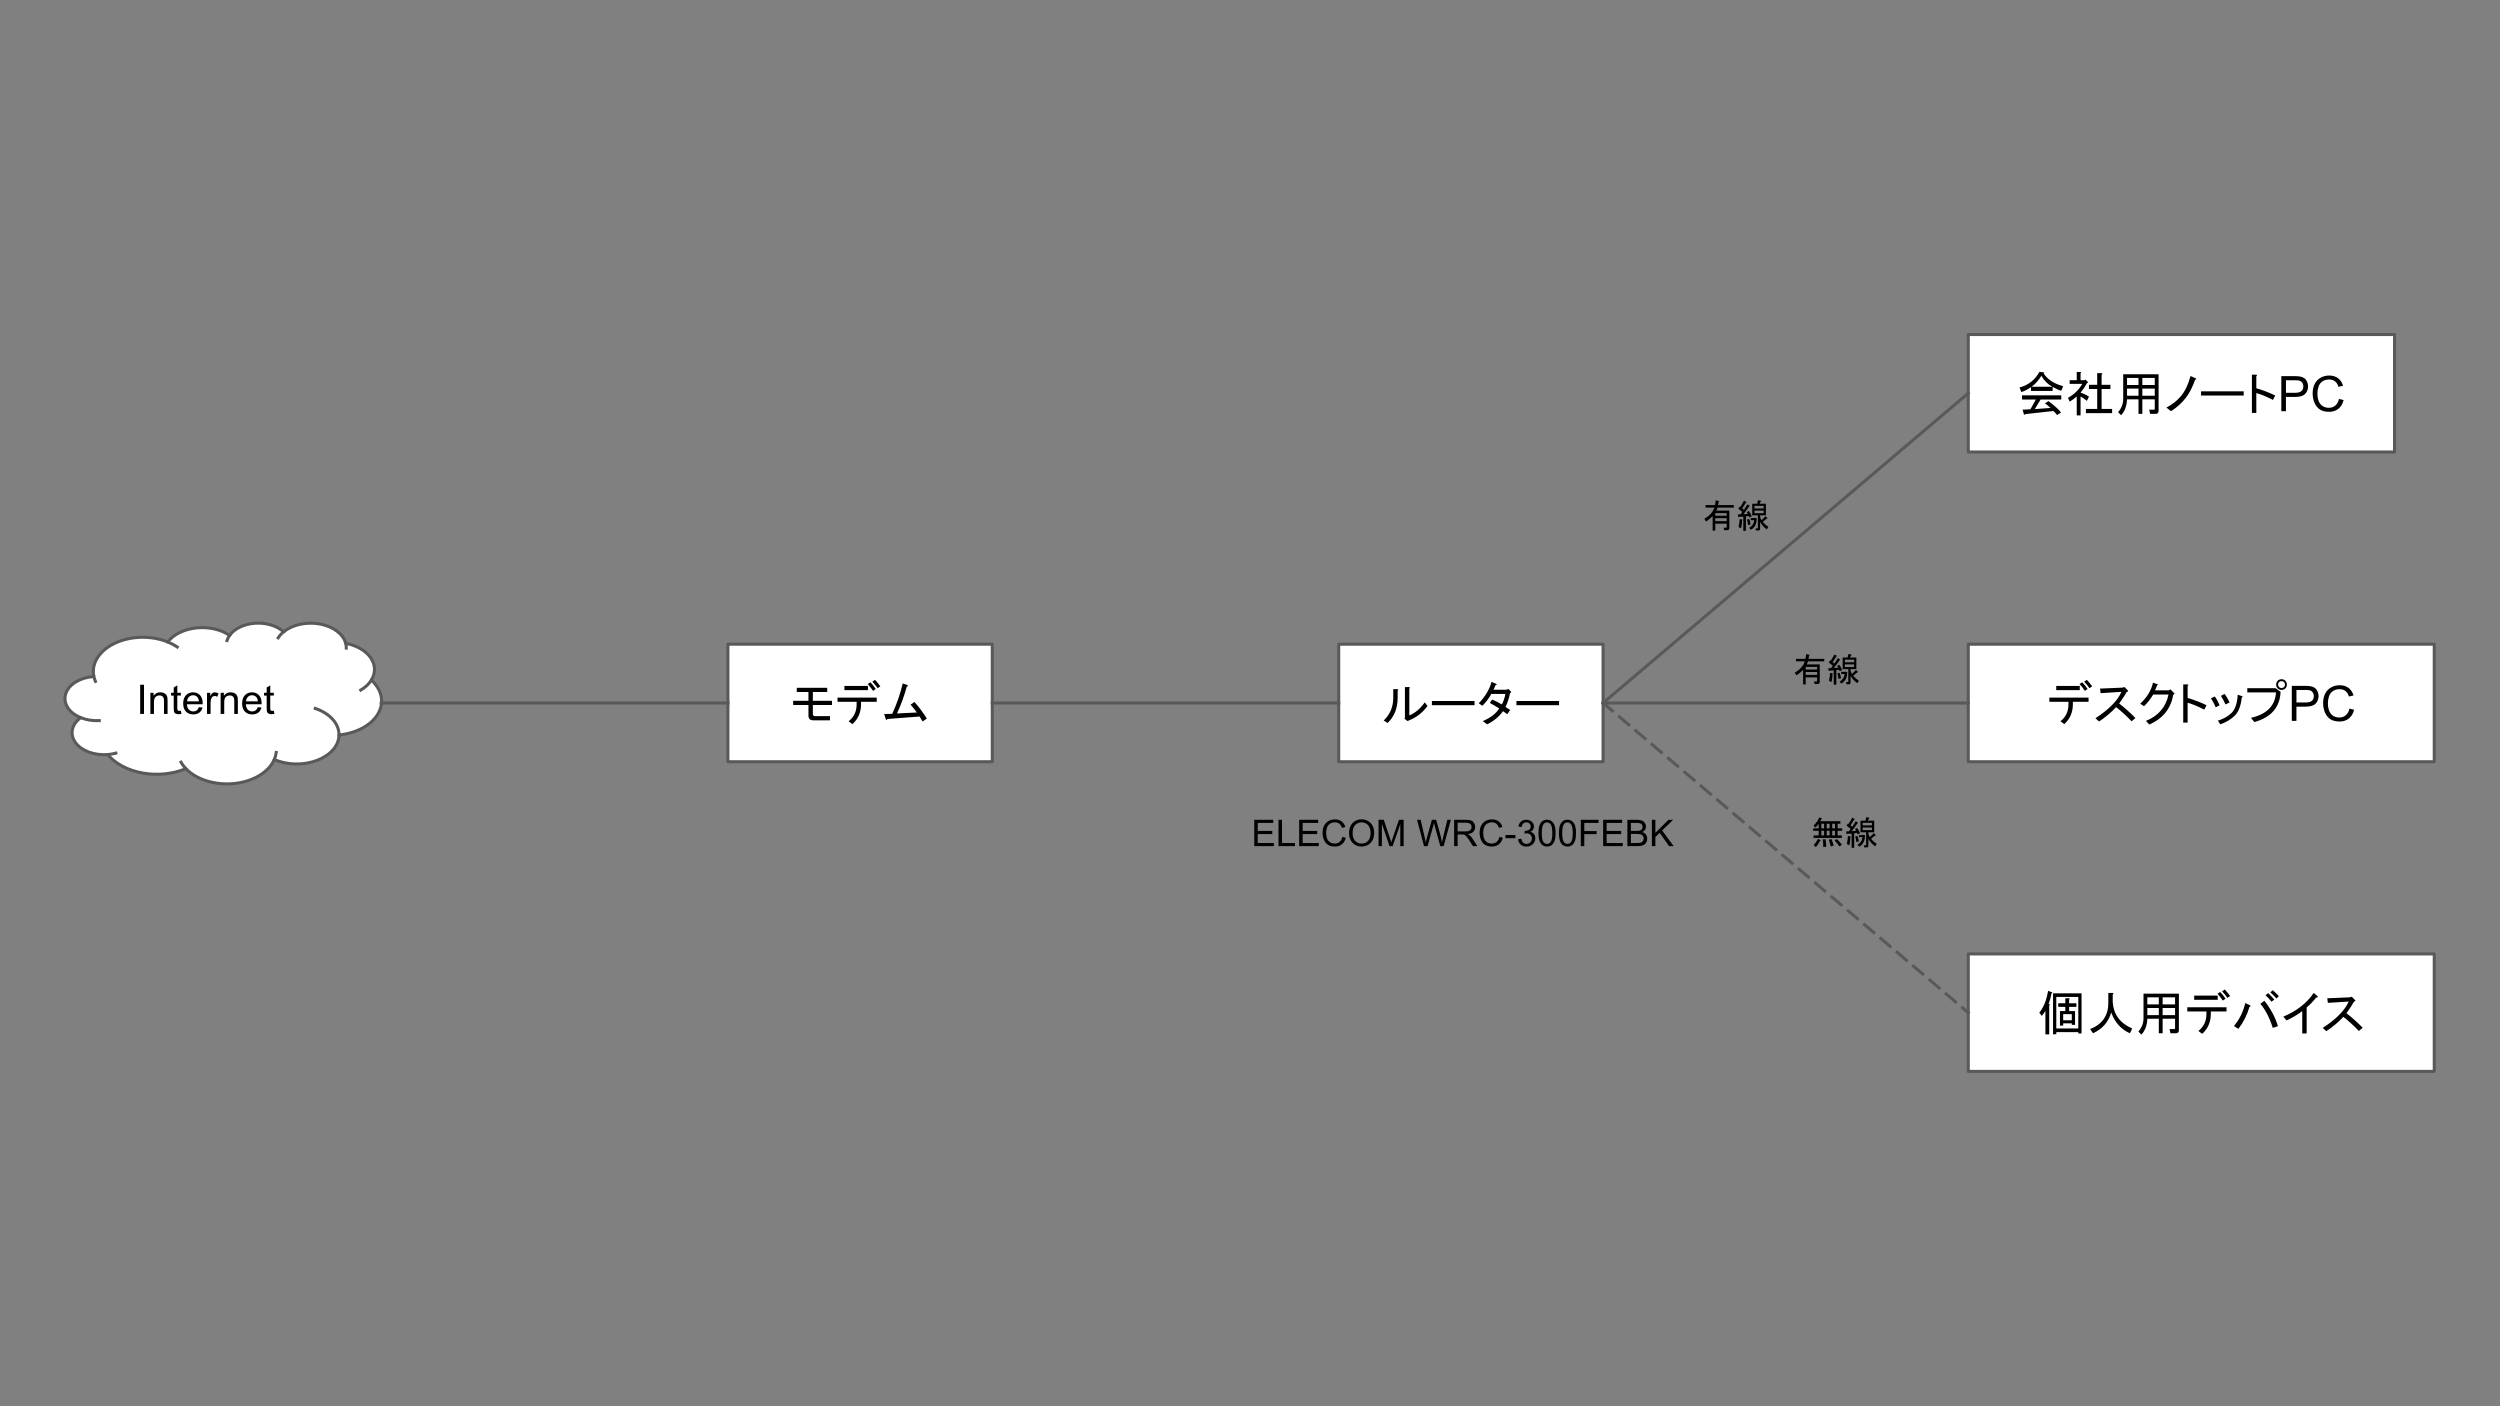 <?xml version="1.0" encoding="UTF-8" standalone="no"?>
<svg
   version="1.1"
   viewBox="0.0 0.0 960.0 540.0"
   fill="none"
   stroke="none"
   stroke-linecap="square"
   stroke-miterlimit="10"
   id="svg89"
   sodipodi:docname="network_configuration_ver0.svg"
   inkscape:version="1.2.1 (9c6d41e410, 2022-07-14)"
   xmlns:inkscape="http://www.inkscape.org/namespaces/inkscape"
   xmlns:sodipodi="http://sodipodi.sourceforge.net/DTD/sodipodi-0.dtd"
   xmlns="http://www.w3.org/2000/svg"
   xmlns:svg="http://www.w3.org/2000/svg">
  <rect x="0.0" y="0.0" width="960.0" height="540.0" fill="#808080" stroke="none"/>
  <defs
     id="defs93" />
  <sodipodi:namedview
     id="namedview91"
     pagecolor="#ffffff"
     bordercolor="#000000"
     borderopacity="0.25"
     inkscape:showpageshadow="2"
     inkscape:pageopacity="0.0"
     inkscape:pagecheckerboard="0"
     inkscape:deskcolor="#d1d1d1"
     showgrid="false"
     inkscape:zoom="1.325"
     inkscape:cx="481.13208"
     inkscape:cy="270.9434"
     inkscape:window-width="1858"
     inkscape:window-height="1057"
     inkscape:window-x="-8"
     inkscape:window-y="-8"
     inkscape:window-maximized="1"
     inkscape:current-layer="svg89" />
  <clipPath
     id="g1463da1a842_0_0.0">
    <path
       d="m0 0l960.0 0l0 540.0l-960.0 0l0 -540.0z"
       clip-rule="nonzero"
       id="path2" />
  </clipPath>
  <g
     clip-path="url(#g1463da1a842_0_0.0)"
     id="g87"
     inkscape:export-filename="g87.svg"
     inkscape:export-xdpi="96"
     inkscape:export-ydpi="96"
     transform="matrix(1.175,0,0,1.175,-84.099,-47.31)">
    <path
       fill="#ffffff"
       d="m 102.223,261.21 v 0 c -0.833,-4.237 1.902,-8.43 7.046,-10.802 5.144,-2.372 11.793,-2.505 17.127,-0.344 v 0 c 1.889,-2.463 5.348,-4.164 9.328,-4.588 3.981,-0.424 8.017,0.479 10.887,2.436 v 0 c 1.61,-2.233 4.77,-3.734 8.359,-3.969 3.59,-0.235 7.101,0.828 9.287,2.813 v 0 c 2.908,-2.367 7.534,-3.364 11.877,-2.559 4.343,0.805 7.623,3.268 8.42,6.322 v 0 c 3.563,0.672 6.53,2.382 8.136,4.686 1.606,2.304 1.692,4.978 0.237,7.33 v 0 c 3.508,3.159 4.329,7.368 2.156,11.057 -2.173,3.689 -7.013,6.303 -12.715,6.867 -0.04,3.462 -2.784,6.639 -7.175,8.306 -4.391,1.667 -9.742,1.564 -13.991,-0.27 v 0 c -1.81,4.146 -6.905,7.197 -13.083,7.835 -6.178,0.637 -12.332,-1.253 -15.803,-4.855 v 0 c -4.255,1.775 -9.361,2.287 -14.165,1.419 -4.805,-0.868 -8.903,-3.042 -11.372,-6.032 v 0 c -4.348,0.352 -8.552,-1.207 -10.526,-3.902 -1.973,-2.696 -1.296,-5.955 1.695,-8.16 v 0 c -3.879,-1.579 -5.858,-4.714 -4.905,-7.768 0.952,-3.055 4.621,-5.337 9.092,-5.658 z"
       fill-rule="evenodd"
       id="path7" />
    <path
       fill="#000000"
       fill-opacity="0"
       d="m 97.951,274.8 v 0 c 1.83,0.745 3.945,1.083 6.06,0.969 m 2.77,11.094 c 0.909,-0.074 1.801,-0.23 2.651,-0.464 m 22.885,5.076 c -0.64,-0.664 -1.175,-1.373 -1.597,-2.115 m 30.485,-0.864 v 0 c 0.33,-0.756 0.544,-1.534 0.638,-2.321 m 20.528,-5.715 c 0.043,-3.686 -2.983,-7.061 -7.778,-8.675 m 18.337,-9.249 c -0.776,1.255 -1.962,2.369 -3.463,3.253 m -4.909,-15.269 v 0 c 0.132,0.507 0.194,1.021 0.183,1.536 m -20.48,-5.299 v 0 c -0.725,0.591 -1.323,1.25 -1.774,1.959 m -15.873,-0.803 v 0 c -0.387,0.536 -0.675,1.104 -0.859,1.69 m -19.357,0.462 v 0 c 1.129,0.457 2.173,1.008 3.109,1.639 m -27.282,9.507 v 0 c 0.115,0.584 0.296,1.161 0.543,1.725"
       fill-rule="evenodd"
       id="path9" />
    <path
       stroke="#595959"
       stroke-width="1"
       stroke-linejoin="round"
       stroke-linecap="butt"
       d="m 102.223,261.21 v 0 c -0.833,-4.237 1.902,-8.43 7.046,-10.802 5.144,-2.372 11.793,-2.505 17.127,-0.344 v 0 c 1.889,-2.463 5.348,-4.164 9.328,-4.588 3.981,-0.424 8.017,0.479 10.887,2.436 v 0 c 1.61,-2.233 4.77,-3.734 8.359,-3.969 3.59,-0.235 7.101,0.828 9.287,2.813 v 0 c 2.908,-2.367 7.534,-3.364 11.877,-2.559 4.343,0.805 7.623,3.268 8.42,6.322 v 0 c 3.563,0.672 6.53,2.382 8.136,4.686 1.606,2.304 1.692,4.978 0.237,7.33 v 0 c 3.508,3.159 4.329,7.368 2.156,11.057 -2.173,3.689 -7.013,6.303 -12.715,6.867 -0.04,3.462 -2.784,6.639 -7.175,8.306 -4.391,1.667 -9.742,1.564 -13.991,-0.27 v 0 c -1.81,4.146 -6.905,7.197 -13.083,7.835 -6.178,0.637 -12.332,-1.253 -15.803,-4.855 v 0 c -4.255,1.775 -9.361,2.287 -14.165,1.419 -4.805,-0.868 -8.903,-3.042 -11.372,-6.032 v 0 c -4.348,0.352 -8.552,-1.207 -10.526,-3.902 -1.973,-2.696 -1.296,-5.955 1.695,-8.16 v 0 c -3.879,-1.579 -5.858,-4.714 -4.905,-7.768 0.952,-3.055 4.621,-5.337 9.092,-5.658 z"
       fill-rule="evenodd"
       id="path11" />
    <path
       stroke="#595959"
       stroke-width="1"
       stroke-linejoin="round"
       stroke-linecap="butt"
       d="m 97.951,274.8 v 0 c 1.83,0.745 3.945,1.083 6.06,0.969 m 2.77,11.094 c 0.909,-0.074 1.801,-0.23 2.651,-0.464 m 22.885,5.076 c -0.64,-0.664 -1.175,-1.373 -1.597,-2.115 m 30.485,-0.864 v 0 c 0.33,-0.756 0.544,-1.534 0.638,-2.321 m 20.528,-5.715 c 0.043,-3.686 -2.983,-7.061 -7.778,-8.675 m 18.337,-9.249 c -0.776,1.255 -1.962,2.369 -3.463,3.253 m -4.909,-15.269 v 0 c 0.132,0.507 0.194,1.021 0.183,1.536 m -20.48,-5.299 v 0 c -0.725,0.591 -1.323,1.25 -1.774,1.959 m -15.873,-0.803 v 0 c -0.387,0.536 -0.675,1.104 -0.859,1.69 m -19.357,0.462 v 0 c 1.129,0.457 2.173,1.008 3.109,1.639 m -27.282,9.507 v 0 c 0.115,0.584 0.296,1.161 0.543,1.725"
       fill-rule="evenodd"
       id="path13" />
    <path
       fill="#000000"
       d="m 117.386,273.583 v -9.547 h 1.25 v 9.547 z m 3.328,0 v -6.906 h 1.062 v 0.984 q 0.75,-1.141 2.188,-1.141 0.625,0 1.156,0.219 0.531,0.219 0.781,0.594 0.266,0.359 0.375,0.859 0.062,0.328 0.062,1.141 v 4.25 h -1.172 v -4.203 q 0,-0.719 -0.141,-1.062 -0.141,-0.359 -0.484,-0.562 -0.344,-0.219 -0.812,-0.219 -0.75,0 -1.297,0.469 -0.547,0.469 -0.547,1.797 v 3.781 z m 9.975,-1.047 0.172,1.031 q -0.5,0.109 -0.891,0.109 -0.641,0 -1,-0.203 -0.344,-0.203 -0.484,-0.531 -0.141,-0.328 -0.141,-1.391 v -3.969 h -0.859 v -0.906 h 0.859 v -1.719 l 1.172,-0.703 v 2.422 h 1.172 v 0.906 h -1.172 v 4.047 q 0,0.5 0.047,0.641 0.062,0.141 0.203,0.234 0.141,0.078 0.406,0.078 0.203,0 0.516,-0.047 z m 5.875,-1.172 1.203,0.141 q -0.281,1.062 -1.062,1.656 -0.766,0.578 -1.969,0.578 -1.516,0 -2.406,-0.938 -0.891,-0.938 -0.891,-2.609 0,-1.75 0.891,-2.703 0.906,-0.969 2.344,-0.969 1.391,0 2.266,0.938 0.875,0.938 0.875,2.656 0,0.109 0,0.312 h -5.156 q 0.062,1.141 0.641,1.75 0.578,0.594 1.438,0.594 0.656,0 1.109,-0.328 0.453,-0.344 0.719,-1.078 z m -3.844,-1.906 h 3.859 q -0.078,-0.859 -0.438,-1.297 -0.562,-0.688 -1.453,-0.688 -0.812,0 -1.359,0.547 -0.547,0.531 -0.609,1.438 z m 6.506,4.125 v -6.906 h 1.062 v 1.047 q 0.406,-0.734 0.734,-0.969 0.344,-0.234 0.766,-0.234 0.594,0 1.203,0.375 l -0.406,1.078 q -0.438,-0.25 -0.859,-0.25 -0.391,0 -0.703,0.234 -0.297,0.234 -0.422,0.641 -0.203,0.625 -0.203,1.359 v 3.625 z m 4.454,0 v -6.906 h 1.062 v 0.984 q 0.75,-1.141 2.188,-1.141 0.625,0 1.156,0.219 0.531,0.219 0.781,0.594 0.266,0.359 0.375,0.859 0.062,0.328 0.062,1.141 v 4.25 h -1.172 v -4.203 q 0,-0.719 -0.141,-1.062 -0.141,-0.359 -0.484,-0.562 -0.344,-0.219 -0.812,-0.219 -0.75,0 -1.297,0.469 -0.547,0.469 -0.547,1.797 v 3.781 z m 12.147,-2.219 1.203,0.141 q -0.281,1.062 -1.062,1.656 -0.766,0.578 -1.969,0.578 -1.516,0 -2.406,-0.938 -0.891,-0.938 -0.891,-2.609 0,-1.75 0.891,-2.703 0.906,-0.969 2.344,-0.969 1.391,0 2.266,0.938 0.875,0.938 0.875,2.656 0,0.109 0,0.312 h -5.156 q 0.062,1.141 0.641,1.75 0.578,0.594 1.438,0.594 0.656,0 1.109,-0.328 0.453,-0.344 0.719,-1.078 z m -3.844,-1.906 h 3.859 q -0.078,-0.859 -0.438,-1.297 -0.562,-0.688 -1.453,-0.688 -0.812,0 -1.359,0.547 -0.547,0.531 -0.609,1.438 z m 9.084,3.078 0.172,1.031 q -0.5,0.109 -0.891,0.109 -0.641,0 -1,-0.203 -0.344,-0.203 -0.484,-0.531 -0.141,-0.328 -0.141,-1.391 v -3.969 h -0.859 v -0.906 h 0.859 v -1.719 l 1.172,-0.703 v 2.422 h 1.172 v 0.906 h -1.172 v 4.047 q 0,0.5 0.047,0.641 0.062,0.141 0.203,0.234 0.141,0.078 0.406,0.078 0.203,0 0.516,-0.047 z"
       fill-rule="nonzero"
       id="path15" />
    <path
       fill="#ffffff"
       d="m 309.46,250.803 h 86.394 v 38.394 h -86.394 z"
       fill-rule="evenodd"
       id="path17" />
    <path
       stroke="#595959"
       stroke-width="1"
       stroke-linejoin="round"
       stroke-linecap="butt"
       d="m 309.46,250.803 h 86.394 v 38.394 h -86.394 z"
       fill-rule="evenodd"
       id="path19" />
    <path
       fill="#000000"
       d="m 342.782,275.673 h -5.438 q -1.562,0 -1.562,-1.625 v -3.375 h -5 v -1.375 h 5 v -2.875 h -3.812 v -1.375 h 9.938 v 1.375 h -4.688 v 2.875 h 6.25 v 1.375 h -6.25 v 2.875 q 0,0.75 0.688,0.75 h 4.938 z m 8.75,-6.062 h -6.25 v -1.375 h 12.812 v 1.375 h -5.125 v 0.812 q 0,3.938 -2.812,6.5 l -1.25,-0.938 q 2.625,-2.062 2.625,-5.562 z m -4,-3.812 v -1.375 h 7.688 v 1.375 z m 8.5,-2.562 q 0.812,0.812 1.75,2.188 l -0.875,0.625 q -0.875,-1.25 -1.75,-2.25 z m 1.5,-0.812 q 0.812,0.875 1.75,2.125 l -0.875,0.625 q -1,-1.375 -1.75,-2.125 z m 3,11.188 2.625,-0.062 q 2.25,-4.875 3.438,-9.938 l 1.438,0.5 q 0.562,0.375 -0.125,0.562 -1.188,4.438 -3.188,8.75 l 6.5,-0.312 q -1.312,-1.75 -2.062,-2.562 l 1.25,-0.875 q 2.125,2.312 4.062,5.438 l -1.375,0.938 -1,-1.625 -10.5,0.812 q -0.375,0.625 -0.562,0 z"
       fill-rule="nonzero"
       id="path21" />
    <path
       fill="#ffffff"
       d="m 509.08,250.803 h 86.394 v 38.394 h -86.394 z"
       fill-rule="evenodd"
       id="path23" />
    <path
       stroke="#595959"
       stroke-width="1"
       stroke-linejoin="round"
       stroke-linecap="butt"
       d="m 509.08,250.803 h 86.394 v 38.394 h -86.394 z"
       fill-rule="evenodd"
       id="path25" />
    <path
       fill="#000000"
       d="m 532.152,274.048 q 2.75,-1.062 5.062,-4.25 l 0.875,1.188 q -2.375,3.25 -6,4.688 l -0.5,0.25 -1,-0.75 0.125,-0.312 v -10.062 h 1.312 q 0.562,0.125 0.125,0.5 z m -8.375,1.688 q 3.125,-3 3.125,-7.438 v -2.812 h 1.312 q 0.562,0.125 0.125,0.5 v 2.25 q 0,5.25 -3.312,8.312 z m 15.75,-5 v -1.375 h 13.938 v 1.375 z m 20.75,-6.5 q -0.25,0.75 -0.625,1.438 h 4.188 l 0.688,-0.25 0.812,0.812 q 0.25,0.312 -0.25,0.5 -0.5,2.5 -1.5,4.562 l 1.5,1 -0.938,1.375 -1.375,-1 q -1.812,2.625 -5.188,4.312 l -1.438,-1.062 q 3.75,-1.562 5.375,-4.125 -1.562,-1 -3.062,-1.812 l 0.75,-1.125 q 1.938,0.875 3.188,1.625 0.938,-1.938 1.125,-3.438 h -4.562 q -1.188,2.125 -2.938,3.875 l -1.188,-0.812 q 3.188,-3.312 4.188,-7 l 1.5,0.625 q 0.5,0.25 -0.25,0.5 z m 6.875,6.5 v -1.375 h 13.938 v 1.375 z"
       fill-rule="nonzero"
       id="path27" />
    <path
       fill="#000000"
       fill-opacity="0"
       d="M 196.147,270 H 309.47"
       fill-rule="evenodd"
       id="path29" />
    <path
       stroke="#595959"
       stroke-width="1"
       stroke-linejoin="round"
       stroke-linecap="butt"
       d="M 196.147,270 H 309.47"
       fill-rule="evenodd"
       id="path31" />
    <path
       fill="#000000"
       fill-opacity="0"
       d="M 395.854,270 H 509.082"
       fill-rule="evenodd"
       id="path33" />
    <path
       stroke="#595959"
       stroke-width="1"
       stroke-linejoin="round"
       stroke-linecap="butt"
       d="M 395.854,270 H 509.082"
       fill-rule="evenodd"
       id="path35" />
    <path
       fill="#000000"
       fill-opacity="0"
       d="m 471.521,296.26 h 161.512 v 33.921 H 471.521 Z"
       fill-rule="evenodd"
       id="path37" />
    <path
       fill="#000000"
       d="m 481.474,316.78 v -8.594 h 6.203 v 1.016 h -5.062 v 2.625 h 4.75 v 1.016 h -4.75 v 2.922 h 5.266 v 1.016 z m 7.926,0 v -8.594 h 1.141 v 7.578 h 4.234 v 1.016 z m 6.752,0 v -8.594 h 6.203 v 1.016 h -5.062 v 2.625 h 4.75 v 1.016 h -4.75 v 2.922 h 5.266 v 1.016 z m 14.113,-3.016 1.125,0.297 q -0.359,1.391 -1.281,2.125 -0.922,0.734 -2.266,0.734 -1.391,0 -2.266,-0.562 -0.875,-0.562 -1.328,-1.625 -0.453,-1.078 -0.453,-2.312 0,-1.344 0.516,-2.344 0.516,-1 1.453,-1.516 0.953,-0.516 2.094,-0.516 1.281,0 2.156,0.656 0.891,0.656 1.234,1.844 l -1.125,0.266 q -0.297,-0.938 -0.875,-1.359 -0.562,-0.438 -1.422,-0.438 -0.984,0 -1.656,0.484 -0.656,0.469 -0.938,1.266 -0.266,0.797 -0.266,1.656 0,1.094 0.312,1.906 0.328,0.812 1,1.219 0.672,0.406 1.469,0.406 0.953,0 1.609,-0.547 0.672,-0.547 0.906,-1.641 z m 2.182,-1.172 q 0,-2.141 1.141,-3.344 1.156,-1.219 2.969,-1.219 1.203,0 2.156,0.578 0.953,0.562 1.453,1.578 0.5,1.016 0.5,2.312 0,1.297 -0.531,2.328 -0.531,1.031 -1.5,1.562 -0.953,0.531 -2.078,0.531 -1.219,0 -2.172,-0.578 -0.953,-0.594 -1.453,-1.594 -0.484,-1.016 -0.484,-2.156 z m 1.172,0.016 q 0,1.562 0.828,2.453 0.844,0.891 2.109,0.891 1.281,0 2.109,-0.891 0.828,-0.906 0.828,-2.578 0,-1.047 -0.359,-1.828 -0.344,-0.781 -1.031,-1.203 -0.688,-0.438 -1.531,-0.438 -1.203,0 -2.078,0.828 -0.875,0.828 -0.875,2.766 z m 8.475,4.172 v -8.594 h 1.719 l 2.031,6.078 q 0.281,0.859 0.406,1.281 0.141,-0.469 0.453,-1.375 l 2.062,-5.984 h 1.531 v 8.594 h -1.094 v -7.188 l -2.5,7.188 h -1.031 l -2.484,-7.312 v 7.312 z m 14.861,0 -2.281,-8.594 h 1.172 l 1.312,5.641 q 0.203,0.875 0.359,1.75 0.328,-1.375 0.391,-1.594 l 1.625,-5.797 h 1.375 l 1.234,4.344 q 0.453,1.625 0.672,3.047 0.156,-0.812 0.422,-1.875 l 1.344,-5.516 h 1.141 l -2.344,8.594 h -1.109 l -1.797,-6.547 q -0.234,-0.812 -0.281,-1 -0.125,0.578 -0.25,1 l -1.812,6.547 z m 9.842,0 v -8.594 h 3.812 q 1.156,0 1.75,0.234 0.594,0.234 0.953,0.828 0.359,0.578 0.359,1.281 0,0.922 -0.594,1.547 -0.594,0.625 -1.828,0.797 0.453,0.219 0.688,0.422 0.5,0.453 0.938,1.141 l 1.5,2.344 h -1.438 l -1.125,-1.781 q -0.5,-0.781 -0.828,-1.188 -0.312,-0.406 -0.578,-0.562 -0.25,-0.172 -0.516,-0.25 -0.188,-0.031 -0.625,-0.031 h -1.328 v 3.812 z m 1.141,-4.797 h 2.453 q 0.766,0 1.203,-0.156 0.453,-0.172 0.672,-0.516 0.234,-0.359 0.234,-0.781 0,-0.609 -0.453,-1 -0.438,-0.391 -1.391,-0.391 h -2.719 z m 13.65,1.781 1.125,0.297 q -0.359,1.391 -1.281,2.125 -0.922,0.734 -2.266,0.734 -1.391,0 -2.266,-0.562 -0.875,-0.562 -1.328,-1.625 -0.453,-1.078 -0.453,-2.312 0,-1.344 0.516,-2.344 0.516,-1 1.453,-1.516 0.953,-0.516 2.094,-0.516 1.281,0 2.156,0.656 0.891,0.656 1.234,1.844 l -1.125,0.266 q -0.297,-0.938 -0.875,-1.359 -0.562,-0.438 -1.422,-0.438 -0.984,0 -1.656,0.484 -0.656,0.469 -0.938,1.266 -0.266,0.797 -0.266,1.656 0,1.094 0.312,1.906 0.328,0.812 1,1.219 0.672,0.406 1.469,0.406 0.953,0 1.609,-0.547 0.672,-0.547 0.906,-1.641 z m 1.979,0.438 v -1.062 h 3.25 v 1.062 z m 4.121,0.312 1.062,-0.141 q 0.172,0.891 0.609,1.297 0.438,0.391 1.062,0.391 0.75,0 1.266,-0.516 0.516,-0.516 0.516,-1.281 0,-0.719 -0.484,-1.188 -0.469,-0.484 -1.203,-0.484 -0.297,0 -0.75,0.125 l 0.125,-0.938 q 0.109,0.016 0.172,0.016 0.672,0 1.203,-0.344 0.547,-0.359 0.547,-1.094 0,-0.578 -0.391,-0.953 -0.391,-0.391 -1.016,-0.391 -0.609,0 -1.031,0.391 -0.406,0.391 -0.516,1.156 l -1.062,-0.188 q 0.188,-1.047 0.875,-1.625 0.688,-0.594 1.703,-0.594 0.703,0 1.297,0.312 0.594,0.297 0.906,0.812 0.312,0.516 0.312,1.109 0,0.547 -0.297,1.016 -0.297,0.453 -0.875,0.719 0.75,0.172 1.172,0.734 0.422,0.547 0.422,1.391 0,1.125 -0.828,1.906 -0.812,0.781 -2.062,0.781 -1.125,0 -1.875,-0.672 -0.75,-0.688 -0.859,-1.75 z m 6.674,-1.969 q 0,-1.531 0.312,-2.453 0.312,-0.938 0.922,-1.438 0.625,-0.5 1.562,-0.5 0.688,0 1.203,0.281 0.531,0.281 0.875,0.812 0.344,0.516 0.531,1.266 0.188,0.75 0.188,2.031 0,1.516 -0.312,2.438 -0.297,0.922 -0.922,1.438 -0.609,0.5 -1.562,0.5 -1.234,0 -1.953,-0.891 -0.844,-1.062 -0.844,-3.484 z m 1.078,0 q 0,2.109 0.5,2.812 0.5,0.703 1.219,0.703 0.734,0 1.219,-0.703 0.5,-0.703 0.5,-2.812 0,-2.125 -0.5,-2.812 -0.484,-0.703 -1.234,-0.703 -0.719,0 -1.156,0.609 -0.547,0.781 -0.547,2.906 z m 5.596,0 q 0,-1.531 0.312,-2.453 0.312,-0.938 0.922,-1.438 0.625,-0.5 1.562,-0.5 0.688,0 1.203,0.281 0.531,0.281 0.875,0.812 0.344,0.516 0.531,1.266 0.188,0.75 0.188,2.031 0,1.516 -0.312,2.438 -0.297,0.922 -0.922,1.438 -0.609,0.5 -1.562,0.5 -1.234,0 -1.953,-0.891 -0.844,-1.062 -0.844,-3.484 z m 1.078,0 q 0,2.109 0.5,2.812 0.5,0.703 1.219,0.703 0.734,0 1.219,-0.703 0.5,-0.703 0.5,-2.812 0,-2.125 -0.5,-2.812 -0.484,-0.703 -1.234,-0.703 -0.719,0 -1.156,0.609 -0.547,0.781 -0.547,2.906 z m 6.08,4.234 v -8.594 h 5.797 v 1.016 h -4.656 v 2.656 h 4.031 v 1.016 h -4.031 v 3.906 z m 7.299,0 v -8.594 h 6.203 v 1.016 h -5.062 v 2.625 h 4.75 v 1.016 h -4.75 v 2.922 h 5.266 v 1.016 z m 7.926,0 v -8.594 h 3.234 q 0.984,0 1.578,0.266 0.594,0.266 0.922,0.812 0.344,0.531 0.344,1.125 0,0.547 -0.297,1.031 -0.297,0.484 -0.906,0.781 0.781,0.234 1.188,0.797 0.422,0.547 0.422,1.297 0,0.594 -0.25,1.125 -0.25,0.516 -0.625,0.797 -0.375,0.281 -0.953,0.422 -0.562,0.141 -1.375,0.141 z m 1.141,-4.984 h 1.859 q 0.75,0 1.078,-0.094 0.438,-0.125 0.656,-0.422 0.219,-0.312 0.219,-0.766 0,-0.422 -0.203,-0.75 -0.203,-0.328 -0.594,-0.438 -0.375,-0.125 -1.297,-0.125 h -1.719 z m 0,3.969 h 2.141 q 0.547,0 0.766,-0.047 0.406,-0.062 0.656,-0.219 0.266,-0.172 0.438,-0.484 0.172,-0.312 0.172,-0.719 0,-0.484 -0.25,-0.844 -0.234,-0.359 -0.672,-0.5 -0.438,-0.141 -1.266,-0.141 h -1.984 z m 6.863,1.016 v -8.594 h 1.141 v 4.266 l 4.266,-4.266 h 1.547 l -3.609,3.484 3.766,5.109 h -1.5 l -3.062,-4.344 -1.406,1.359 v 2.984 z"
       fill-rule="nonzero"
       id="path39" />
    <path
       fill="#ffffff"
       d="m 714.823,149.591 h 139.307 v 38.394 H 714.823 Z"
       fill-rule="evenodd"
       id="path41" />
    <path
       stroke="#595959"
       stroke-width="1"
       stroke-linejoin="round"
       stroke-linecap="butt"
       d="m 714.823,149.591 h 139.307 v 38.394 H 714.823 Z"
       fill-rule="evenodd"
       id="path43" />
    <path
       fill="#000000"
       d="m 742.269,166.647 q -2.188,-1.188 -3.562,-3.562 -1.375,2.25 -3.188,3.562 z m 2.938,1.312 q -1.062,-0.25 -2.812,-1.25 v 1.312 h -7.062 v -1.25 q -1.688,1.188 -3.188,1.625 l -0.562,-1.5 q 4.375,-1.188 6.5,-5.125 l 1.312,0.188 q 0.5,0.062 0.062,0.375 2,3 6.375,4.125 z m -1.375,7.938 q -0.5,-0.688 -1.188,-1.312 l -9.062,1 q -0.312,0.312 -0.562,0.125 l -0.438,-1.562 2.562,-0.125 1.75,-3.188 h -4.5 v -1.375 h 12.812 v 1.375 h -6.75 l -1.875,3.125 5.125,-0.375 q -0.812,-0.75 -1.812,-1.5 l 1.125,-0.75 q 3,2.25 4.125,3.75 z m 7.688,-11.375 h 1.312 l 0.25,-0.25 0.938,0.938 -0.438,0.312 q -0.75,1.438 -2.062,3.062 1.562,0.5 2.75,1.312 l -0.688,1.375 q -1.062,-0.875 -2.062,-1.438 v 6.188 h -1.25 v -6.188 q -1.125,1 -2.312,1.688 l -0.562,-1.25 q 3,-1.625 4.688,-4.562 h -4.125 v -1.188 h 2.312 v -2.688 h 1.188 q 0.5,0.062 0.062,0.375 z m 6.812,-2.312 q 0.625,0.125 0.062,0.5 v 3.312 h 2.875 v 1.375 h -2.875 v 6.5 h 3.438 v 1.375 h -8.562 v -1.375 h 3.688 v -6.5 h -2.688 v -1.375 h 2.688 v -3.812 z m 17.438,8.562 h -4.062 v 4.75 h -1.25 v -4.75 h -3.75 q -0.125,3.25 -1.938,5.188 l -1,-1 q 1.688,-1.875 1.688,-4.375 v -8 h 11.562 v 11.938 q 0,1 -1,1 h -1.75 l -0.312,-1.375 h 1.562 q 0.25,0 0.25,-0.25 z m -9.062,-3.5 v 2.312 h 3.75 v -2.312 z m 0,-3.5 v 2.312 h 3.75 v -2.312 z m 5,3.5 v 2.312 h 4.062 v -2.312 z m 0,-3.5 v 2.312 h 4.062 v -2.312 z m 17.25,0.625 q -1.312,3.625 -2.938,5.75 -2.062,2.688 -4.938,4.5 l -1.5,-1.188 q 2.812,-1.438 4.75,-3.75 2,-2.375 3.125,-6.562 l 1.688,0.75 q 0.438,0.25 -0.188,0.5 z m 1.938,5.125 v -1.375 h 13.938 v 1.375 z m 18.062,-2.375 q 3.062,0.875 6.188,2.375 l -0.75,1.438 q -3.312,-1.688 -5.438,-2.25 v 6.5 h -1.438 v -12.5 h 1.25 q 0.75,0.062 0.188,0.5 z"
       fill-rule="nonzero"
       id="path45" />
    <path
       fill="#000000"
       d="m 817.129,174.647 v -11.453 h 4.328 q 1.141,0 1.734,0.109 0.844,0.141 1.406,0.531 0.578,0.391 0.922,1.109 0.359,0.703 0.359,1.562 0,1.453 -0.938,2.469 -0.922,1.016 -3.359,1.016 h -2.938 v 4.656 z m 1.516,-6.016 h 2.969 q 1.469,0 2.078,-0.547 0.625,-0.547 0.625,-1.531 0,-0.719 -0.375,-1.234 -0.359,-0.516 -0.953,-0.672 -0.375,-0.109 -1.406,-0.109 h -2.938 z m 17.328,2 1.516,0.375 q -0.469,1.875 -1.719,2.859 -1.234,0.984 -3.016,0.984 -1.859,0 -3.016,-0.75 -1.156,-0.766 -1.766,-2.188 -0.609,-1.438 -0.609,-3.078 0,-1.797 0.688,-3.125 0.688,-1.328 1.938,-2.016 1.266,-0.703 2.781,-0.703 1.719,0 2.891,0.875 1.172,0.875 1.641,2.469 l -1.5,0.344 q -0.391,-1.25 -1.156,-1.812 -0.75,-0.578 -1.906,-0.578 -1.312,0 -2.203,0.641 -0.891,0.625 -1.25,1.703 -0.359,1.062 -0.359,2.188 0,1.469 0.422,2.562 0.438,1.078 1.328,1.625 0.906,0.531 1.953,0.531 1.266,0 2.141,-0.734 0.891,-0.734 1.203,-2.172 z"
       fill-rule="nonzero"
       id="path47" />
    <path
       fill="#ffffff"
       d="m 714.823,352.016 h 152.284 v 38.394 H 714.823 Z"
       fill-rule="evenodd"
       id="path49" />
    <path
       stroke="#595959"
       stroke-width="1"
       stroke-linejoin="round"
       stroke-linecap="butt"
       d="m 714.823,352.016 h 152.284 v 38.394 H 714.823 Z"
       fill-rule="evenodd"
       id="path51" />
    <path
       fill="#000000"
       d="m 750.777,378.01 v -0.438 h -7.188 v 0.688 h -1.062 v -13.375 h 9.312 v 13.125 z m -9.5,0.312 h -1.25 v -7.688 q -0.5,0.875 -1.188,1.625 l -0.812,-1.062 q 2.125,-2.5 2.875,-7.125 l 1.312,0.5 q 0.25,0.25 -0.188,0.312 -0.25,1.438 -0.938,3.5 0.75,0.062 0.188,0.438 z m 4.562,-6.625 v 2 h 2.812 v -2 z m -2.25,-5.625 v 10.312 h 7.188 v -10.312 z m 4.188,2.062 h 2.375 v 1.188 h -2.375 v 1.375 h 1.938 v 4.5 h -1.062 v -0.5 h -2.812 v 0.75 h -1.062 v -4.75 h 1.75 v -1.375 h -2.312 v -1.188 h 2.312 v -1.625 h 1.188 q 0.5,0.062 0.062,0.375 z m 12.812,-3.375 h 1.375 q 0.625,0.125 0.062,0.5 v 2.562 q 0.438,6 6.375,8.562 l -0.75,1.562 q -4.312,-1.875 -6.125,-6.812 -1.312,4.688 -5.938,6.812 l -0.938,-1.375 q 5.938,-2.312 5.938,-8.562 z m 21.812,8.438 h -4.062 v 4.75 h -1.25 v -4.75 h -3.75 q -0.125,3.25 -1.938,5.188 l -1,-1 q 1.688,-1.875 1.688,-4.375 v -8 h 11.562 v 11.938 q 0,1 -1,1 h -1.75 l -0.312,-1.375 h 1.562 q 0.25,0 0.25,-0.25 z m -9.062,-3.5 v 2.312 h 3.75 v -2.312 z m 0,-3.5 v 2.312 h 3.75 v -2.312 z m 5,3.5 v 2.312 h 4.062 v -2.312 z m 0,-3.5 v 2.312 h 4.062 v -2.312 z m 14.312,4.625 h -6.25 v -1.375 h 12.812 v 1.375 h -5.125 v 0.812 q 0,3.938 -2.812,6.5 l -1.25,-0.938 q 2.625,-2.062 2.625,-5.562 z m -4,-3.812 v -1.375 h 7.688 v 1.375 z m 8.5,-2.562 q 0.812,0.812 1.75,2.188 l -0.875,0.625 q -0.875,-1.25 -1.75,-2.25 z m 1.5,-0.812 q 0.812,0.875 1.75,2.125 l -0.875,0.625 q -1,-1.375 -1.75,-2.125 z m 12.938,3.688 q 3.125,3.938 4.438,8.312 l -1.688,0.562 q -1.562,-4.938 -4.062,-7.875 z m -4.75,1.438 q 0.5,0.312 -0.125,0.562 -1.125,3.938 -3.625,7.188 l -1.438,-0.938 q 2.75,-3.312 3.688,-7.5 z m 7.5,-4.875 q 0.812,0.688 2,1.938 l -0.812,0.75 q -1.125,-1.25 -2,-2 z m -1.5,0.938 q 0.938,0.875 2,2.125 l -0.938,0.688 q -0.938,-1.25 -1.938,-2.125 z m 4.938,7.688 q 6.562,-2.75 9.938,-7.75 l 1.188,1 q 0.5,0.375 -0.438,0.562 -1.188,1.562 -3.062,3.188 v 8.5 h -1.438 v -7.312 q -2.188,1.688 -5.125,3.062 z m 20.625,-1.125 q 2.688,2.062 5.312,4.75 l -1.25,1.062 q -2.625,-2.75 -5.062,-4.625 -2.438,2.625 -5.562,4.688 l -1.188,-1.062 q 6.625,-4.312 8.5,-8.625 l -6.812,0.438 -0.188,-1.5 7.25,-0.312 0.75,-0.188 1,1 q 0.438,0.438 -0.25,0.562 -1.188,2.062 -2.5,3.812 z"
       fill-rule="nonzero"
       id="path53" />
    <path
       fill="#ffffff"
       d="m 714.823,250.803 h 152.284 v 38.394 H 714.823 Z"
       fill-rule="evenodd"
       id="path55" />
    <path
       stroke="#595959"
       stroke-width="1"
       stroke-linejoin="round"
       stroke-linecap="butt"
       d="m 714.823,250.803 h 152.284 v 38.394 H 714.823 Z"
       fill-rule="evenodd"
       id="path57" />
    <path
       fill="#000000"
       d="m 747.57,269.61 h -6.25 v -1.375 h 12.812 v 1.375 h -5.125 v 0.812 q 0,3.938 -2.812,6.5 l -1.25,-0.938 q 2.625,-2.062 2.625,-5.562 z m -4,-3.812 v -1.375 h 7.688 v 1.375 z m 8.5,-2.562 q 0.812,0.812 1.75,2.188 l -0.875,0.625 q -0.875,-1.25 -1.75,-2.25 z m 1.5,-0.812 q 0.812,0.875 1.75,2.125 l -0.875,0.625 q -1,-1.375 -1.75,-2.125 z m 10.562,7.75 q 2.688,2.062 5.312,4.75 l -1.25,1.062 q -2.625,-2.75 -5.062,-4.625 -2.438,2.625 -5.562,4.688 l -1.188,-1.062 q 6.625,-4.312 8.5,-8.625 l -6.812,0.438 -0.188,-1.5 7.25,-0.312 0.75,-0.188 1,1 q 0.438,0.438 -0.25,0.562 -1.188,2.062 -2.5,3.812 z m 17.688,-2.875 q -1.188,6.812 -7.812,9.75 l -1.125,-1.188 q 6.125,-2.5 7.375,-8.625 h -5 q -1.438,2.375 -3,3.812 l -1.25,-0.812 q 3.25,-2.938 4.188,-6.875 l 1.438,0.5 q 0.375,0.188 -0.125,0.375 -0.25,0.812 -0.688,1.625 h 4.5 l 0.562,-0.312 1.125,1.125 q 0.438,0.438 -0.188,0.625 z m 4.688,1.062 q 3.062,0.875 6.188,2.375 l -0.75,1.438 q -3.312,-1.688 -5.438,-2.25 v 6.5 H 785.07 v -12.5 h 1.25 q 0.75,0.062 0.188,0.5 z m 17.688,-0.125 q -0.438,4.062 -2.25,5.875 -1.812,1.812 -4.75,2.875 l -0.812,-1.188 q 2.875,-0.938 4.5,-2.562 1.75,-1.75 2,-5.938 l 1.312,0.438 q 0.562,0.188 0,0.5 z m -5.312,2.25 q -0.75,-1.688 -1.5,-2.812 l 1.188,-0.625 q 0.938,1.188 1.625,2.812 z m -3.188,0.938 q -0.75,-1.75 -1.562,-2.938 l 1.25,-0.625 q 0.875,1.188 1.562,2.875 z m 21.5,-6.312 q 0.5,0 0.812,-0.312 0.312,-0.312 0.312,-0.812 0,-0.5 -0.312,-0.812 -0.312,-0.312 -0.812,-0.312 -0.5,0 -0.812,0.312 -0.312,0.312 -0.312,0.812 0,0.5 0.312,0.812 0.312,0.312 0.812,0.312 z m 0,0.625 q -0.75,0 -1.25,-0.5 -0.5,-0.5 -0.5,-1.25 0,-0.75 0.5,-1.25 0.5,-0.5 1.25,-0.5 0.75,0 1.25,0.5 0.5,0.5 0.5,1.25 0,0.75 -0.5,1.25 -0.5,0.5 -1.25,0.5 z m -11.188,0.812 v -1.375 h 9.25 l 1.625,1.188 q -0.312,7.562 -8.562,9.875 l -1.125,-1.375 q 7.812,-1.812 8.188,-8.312 z"
       fill-rule="nonzero"
       id="path59" />
    <path
       fill="#000000"
       d="m 820.554,275.86 v -11.453 h 4.328 q 1.141,0 1.734,0.109 0.844,0.141 1.406,0.531 0.578,0.391 0.922,1.109 0.359,0.703 0.359,1.562 0,1.453 -0.938,2.469 -0.922,1.016 -3.359,1.016 h -2.938 V 275.86 Z m 1.516,-6.016 h 2.969 q 1.469,0 2.078,-0.547 0.625,-0.547 0.625,-1.531 0,-0.719 -0.375,-1.234 -0.359,-0.516 -0.953,-0.672 -0.375,-0.109 -1.406,-0.109 h -2.938 z m 17.328,2 1.516,0.375 q -0.469,1.875 -1.719,2.859 -1.234,0.984 -3.016,0.984 -1.859,0 -3.016,-0.75 -1.156,-0.766 -1.766,-2.188 -0.609,-1.438 -0.609,-3.078 0,-1.797 0.688,-3.125 0.688,-1.328 1.938,-2.016 1.266,-0.703 2.781,-0.703 1.719,0 2.891,0.875 1.172,0.875 1.641,2.469 l -1.5,0.344 q -0.391,-1.25 -1.156,-1.812 -0.75,-0.578 -1.906,-0.578 -1.312,0 -2.203,0.641 -0.891,0.625 -1.25,1.703 -0.359,1.062 -0.359,2.188 0,1.469 0.422,2.562 0.438,1.078 1.328,1.625 0.906,0.531 1.953,0.531 1.266,0 2.141,-0.734 0.891,-0.734 1.203,-2.172 z"
       fill-rule="nonzero"
       id="path61" />
    <path
       fill="#000000"
       fill-opacity="0"
       d="M 595.474,270 714.812,168.772"
       fill-rule="evenodd"
       id="path63" />
    <path
       stroke="#595959"
       stroke-width="1"
       stroke-linejoin="round"
       stroke-linecap="butt"
       d="M 595.474,270 714.812,168.772"
       fill-rule="evenodd"
       id="path65" />
    <path
       fill="#000000"
       fill-opacity="0"
       d="M 595.474,270 H 714.812"
       fill-rule="evenodd"
       id="path67" />
    <path
       stroke="#595959"
       stroke-width="1"
       stroke-linejoin="round"
       stroke-linecap="butt"
       d="M 595.474,270 H 714.812"
       fill-rule="evenodd"
       id="path69" />
    <path
       fill="#000000"
       fill-opacity="0"
       d="M 595.474,270 714.812,371.197"
       fill-rule="evenodd"
       id="path71" />
    <path
       stroke="#595959"
       stroke-width="1"
       stroke-linejoin="round"
       stroke-linecap="butt"
       stroke-dasharray="4, 3"
       d="M 595.474,270 714.812,371.197"
       fill-rule="evenodd"
       id="path73" />
    <path
       fill="#000000"
       fill-opacity="0"
       d="m 613.553,193.48 h 50.835 v 32.315 H 613.553 Z"
       fill-rule="evenodd"
       id="path75" />
    <path
       fill="#000000"
       d="m 628.579,209.798 q 2.531,-1.422 3.266,-3.656 h -2.891 v -0.812 h 3.094 q 0.141,-0.516 0.219,-1.547 l 1.125,0.219 q 0.172,0.172 -0.141,0.203 l -0.203,1.125 h 5.156 v 0.812 h -5.328 q -0.172,0.609 -0.391,0.984 h 4.25 v 5.719 q 0,0.688 -0.688,0.688 h -0.984 l -0.219,-0.812 h 0.859 q 0.172,0 0.172,-0.172 v -1.156 h -3.734 v 2.281 h -0.859 v -4.734 q -1.031,1.078 -2.188,1.766 z m 3.562,-0.172 v 0.938 h 3.734 v -0.938 z m 3.734,-0.812 v -0.859 h -3.734 v 0.859 z m 10.75,-3.922 h 2.062 v 3.781 h -1.891 v 0.516 q 0,0.312 0.469,1.078 l 1.328,-1.328 0.609,0.688 q 0.031,0.219 -0.219,0.125 l -1.328,1.031 q 0.688,0.906 1.844,1.641 l -0.469,0.859 q -1.344,-0.859 -2.234,-2.453 v 2.156 q 0,0.641 -0.516,0.641 h -0.828 l -0.172,-0.688 h 0.609 q 0.172,0 0.172,-0.172 v -4.094 h -0.953 -0.891 v -3.781 h 1.625 l 0.266,-1.156 0.891,0.172 q 0.344,0.125 -0.031,0.266 z m -0.859,4.859 -0.094,0.219 q -0.047,2.406 -1.891,3.438 l -0.562,-0.641 q 1.547,-0.953 1.641,-2.5 h -1.125 v -0.688 h 1.25 l 0.125,-0.125 z m -3.609,-5.234 q -0.906,1.453 -1.203,1.891 l 0.547,0.469 1.172,-1.812 0.688,0.484 q 0.172,0.172 -0.141,0.203 -1.156,1.719 -1.891,2.578 l 1.422,-0.125 -0.297,-0.594 0.641,-0.344 q 0.641,0.812 0.953,1.75 l -0.781,0.344 -0.219,-0.469 -0.891,0.125 v 4.734 h -0.859 v -4.641 l -1.422,0.078 q -0.219,0.266 -0.266,-0.172 l -0.078,-0.641 h 0.859 l 0.594,-0.812 -1.328,-1.078 0.438,-0.641 0.203,0.125 q 0.859,-1.328 1.203,-2.062 l 0.781,0.391 q 0.172,0.172 -0.125,0.219 z m -2.406,7.984 q 0.344,-1.625 0.344,-2.578 l 0.766,0.094 q 0.344,0.078 0.047,0.203 0,1.422 -0.344,2.719 z m 5.188,-6.062 h 3.016 v -0.859 h -3.016 z m 3.016,1.547 v -0.859 h -3.016 v 0.859 z m -4.734,1.891 q 0.312,0.656 0.438,1.812 l -0.812,0.172 q -0.047,-0.734 -0.344,-1.812 z"
       fill-rule="nonzero"
       id="path77" />
    <path
       fill="#000000"
       fill-opacity="0"
       d="m 643.106,243.74 h 50.835 v 32.315 h -50.835 z"
       fill-rule="evenodd"
       id="path79" />
    <path
       fill="#000000"
       d="m 658.133,260.058 q 2.531,-1.422 3.266,-3.656 H 658.508 v -0.812 h 3.094 q 0.141,-0.516 0.219,-1.547 l 1.125,0.219 q 0.172,0.172 -0.141,0.203 l -0.203,1.125 h 5.156 v 0.812 h -5.328 q -0.172,0.609 -0.391,0.984 h 4.25 v 5.719 q 0,0.688 -0.688,0.688 h -0.984 l -0.219,-0.812 h 0.859 q 0.172,0 0.172,-0.172 v -1.156 h -3.734 v 2.281 h -0.859 v -4.734 q -1.031,1.078 -2.188,1.766 z m 3.562,-0.172 v 0.938 h 3.734 v -0.938 z m 3.734,-0.812 v -0.859 h -3.734 v 0.859 z m 10.75,-3.922 h 2.062 v 3.781 h -1.891 v 0.516 q 0,0.312 0.469,1.078 l 1.328,-1.328 0.609,0.688 q 0.031,0.219 -0.219,0.125 l -1.328,1.031 q 0.688,0.906 1.844,1.641 l -0.469,0.859 q -1.344,-0.859 -2.234,-2.453 v 2.156 q 0,0.641 -0.516,0.641 H 675.008 l -0.172,-0.688 h 0.609 q 0.172,0 0.172,-0.172 v -4.094 h -0.953 -0.891 v -3.781 h 1.625 l 0.266,-1.156 0.891,0.172 q 0.344,0.125 -0.031,0.266 z m -0.859,4.859 -0.094,0.219 q -0.047,2.406 -1.891,3.438 l -0.562,-0.641 q 1.547,-0.953 1.641,-2.5 h -1.125 v -0.688 h 1.25 l 0.125,-0.125 z m -3.609,-5.234 q -0.906,1.453 -1.203,1.891 l 0.547,0.469 1.172,-1.812 0.688,0.484 q 0.172,0.172 -0.141,0.203 -1.156,1.719 -1.891,2.578 l 1.422,-0.125 -0.297,-0.594 0.641,-0.344 q 0.641,0.812 0.953,1.75 l -0.781,0.344 -0.219,-0.469 -0.891,0.125 v 4.734 h -0.859 v -4.641 l -1.422,0.078 q -0.219,0.266 -0.266,-0.172 l -0.078,-0.641 h 0.859 l 0.594,-0.812 -1.328,-1.078 0.438,-0.641 0.203,0.125 q 0.859,-1.328 1.203,-2.062 l 0.781,0.391 q 0.172,0.172 -0.125,0.219 z m -2.406,7.984 q 0.344,-1.625 0.344,-2.578 l 0.766,0.094 q 0.344,0.078 0.047,0.203 0,1.422 -0.344,2.719 z m 5.188,-6.062 h 3.016 v -0.859 h -3.016 z m 3.016,1.547 v -0.859 h -3.016 v 0.859 z m -4.734,1.891 q 0.312,0.656 0.438,1.812 l -0.812,0.172 q -0.047,-0.734 -0.344,-1.812 z"
       fill-rule="nonzero"
       id="path81" />
    <path
       fill="#000000"
       fill-opacity="0"
       d="m 648.941,297.063 h 50.835 v 32.315 H 648.941 Z"
       fill-rule="evenodd"
       id="path83" />
    <path
       fill="#000000"
       d="m 672.733,316.912 q -0.656,-0.953 -1.594,-1.984 l 0.688,-0.469 q 0.812,0.641 1.672,1.844 z m -6.281,-8.266 h 6.578 v 0.828 h -0.906 v 1.5 h 1.5 v 0.812 h -1.5 v 1.5 h 1.375 v 0.828 h -9.234 v -0.828 h 1.672 v -1.5 h -1.797 v -0.812 h 1.797 v -1.469 q -0.594,0.859 -1.156,1.203 l -0.516,-0.719 q 1.25,-1 1.844,-2.578 l 0.859,0.25 q 0.172,0.172 -0.125,0.219 z m 3.438,8.266 q -0.344,-1.391 -0.641,-2.203 l 0.859,-0.25 q 0.344,0.812 0.734,2.141 z m -3.344,-2.078 q 0.172,0.172 -0.141,0.219 -0.719,1.344 -1.406,2.031 l -0.688,-0.609 q 0.891,-1.031 1.406,-2.062 z m 3.812,-5.359 v 1.5 h 0.906 v -1.5 z m -1.797,0 v 1.5 h 0.938 v -1.5 z m -1.766,1.5 h 0.906 v -1.5 h -0.906 z m 3.562,2.312 h 0.906 v -1.5 h -0.906 z m -1.797,-1.5 v 1.5 h 0.938 v -1.5 z m -1.766,0 v 1.5 h 0.906 v -1.5 z m 1.375,2.75 q 0.266,1.25 0.219,2.453 l -0.953,0.094 q 0,-1.344 -0.172,-2.5 z m 13.844,-6.062 h 2.062 v 3.781 h -1.891 v 0.516 q 0,0.312 0.469,1.078 l 1.328,-1.328 0.609,0.688 q 0.031,0.219 -0.219,0.125 l -1.328,1.031 q 0.688,0.906 1.844,1.641 l -0.469,0.859 q -1.344,-0.859 -2.234,-2.453 v 2.156 q 0,0.641 -0.516,0.641 h -0.828 l -0.172,-0.688 h 0.609 q 0.172,0 0.172,-0.172 v -4.094 h -0.953 -0.891 v -3.781 h 1.625 l 0.266,-1.156 0.891,0.172 q 0.344,0.125 -0.031,0.266 z m -0.859,4.859 -0.094,0.219 q -0.047,2.406 -1.891,3.438 l -0.562,-0.641 q 1.547,-0.953 1.641,-2.5 h -1.125 v -0.688 h 1.25 l 0.125,-0.125 z m -3.609,-5.234 q -0.906,1.453 -1.203,1.891 l 0.547,0.469 1.172,-1.812 0.688,0.484 q 0.172,0.172 -0.141,0.203 -1.156,1.719 -1.891,2.578 l 1.422,-0.125 -0.297,-0.594 0.641,-0.344 q 0.641,0.812 0.953,1.75 l -0.781,0.344 -0.219,-0.469 -0.891,0.125 v 4.734 h -0.859 v -4.641 l -1.422,0.078 q -0.219,0.266 -0.266,-0.172 l -0.078,-0.641 h 0.859 l 0.594,-0.812 -1.328,-1.078 0.438,-0.641 0.203,0.125 q 0.859,-1.328 1.203,-2.062 l 0.781,0.391 q 0.172,0.172 -0.125,0.219 z m -2.406,7.984 q 0.344,-1.625 0.344,-2.578 l 0.766,0.094 q 0.344,0.078 0.047,0.203 0,1.422 -0.344,2.719 z m 5.188,-6.062 h 3.016 v -0.859 h -3.016 z m 3.016,1.547 v -0.859 h -3.016 v 0.859 z m -4.734,1.891 q 0.312,0.656 0.438,1.812 l -0.812,0.172 q -0.047,-0.734 -0.344,-1.812 z"
       fill-rule="nonzero"
       id="path85" />
  </g>
</svg>
